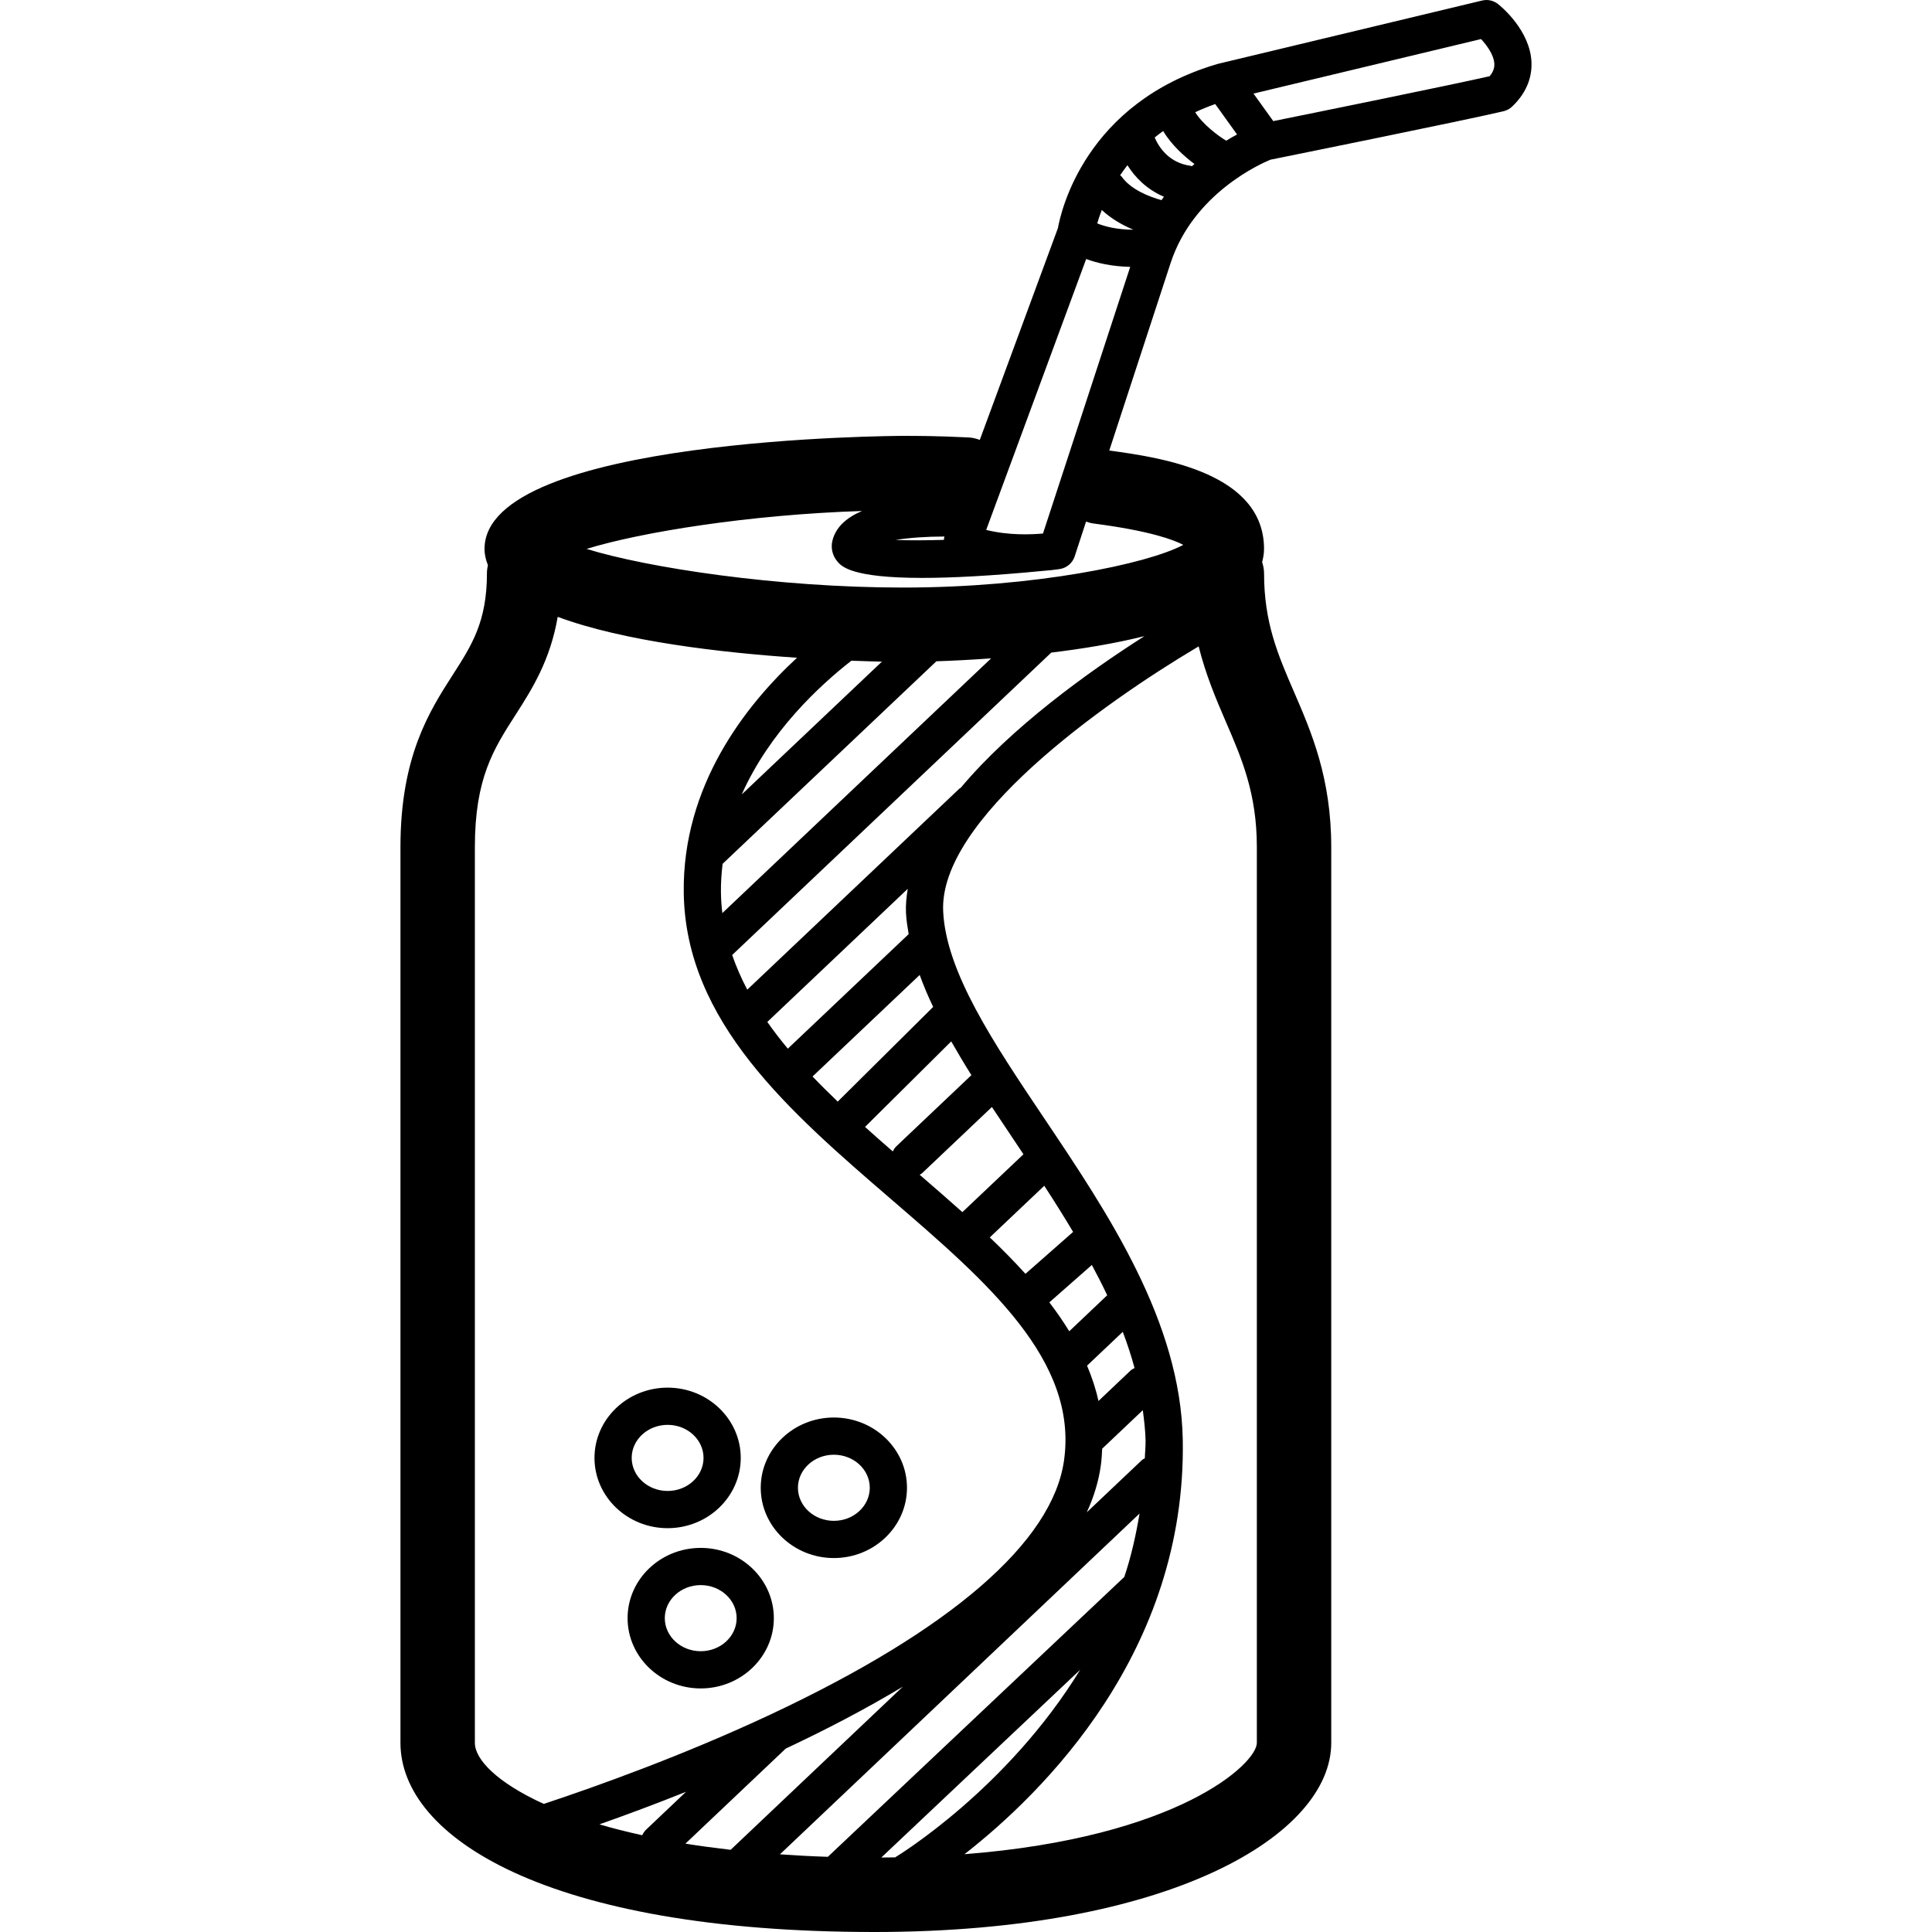 <?xml version="1.0" encoding="iso-8859-1"?>
<!-- Generator: Adobe Illustrator 19.1.0, SVG Export Plug-In . SVG Version: 6.00 Build 0)  -->
<svg version="1.1" id="Capa_1" xmlns="http://www.w3.org/2000/svg" xmlns:xlink="http://www.w3.org/1999/xlink" x="0px" y="0px"
	 viewBox="0 0 65.836 65.836" style="enable-background:new 0 0 65.836 65.836;" xml:space="preserve">
<g>
	<path d="M51.048,0.138c-0.153-0.121-0.352-0.166-0.542-0.12l-9.004,2.158c-0.007,0.002-0.013,0.006-0.02,0.008
		c-0.004,0.001-0.008,0-0.012,0.001c-4.488,1.327-5.317,5.011-5.42,5.59l-2.662,7.215c-0.119-0.044-0.243-0.076-0.376-0.083
		c-1.106-0.054-1.758-0.054-2.234-0.054c-0.143,0-14.267,0.044-14.267,3.852c0,0.195,0.045,0.377,0.115,0.552
		c-0.02,0.09-0.033,0.183-0.033,0.279c0,1.647-0.513,2.446-1.163,3.458c-0.795,1.238-1.784,2.779-1.784,5.872v30.525
		c0,3.208,4.994,6.445,16.151,6.445c10.111,0,15.567-3.321,15.567-6.445V28.866c0-2.357-0.675-3.916-1.27-5.292
		c-0.547-1.263-1.019-2.355-1.019-4.037c0-0.135-0.027-0.262-0.066-0.383c0.038-0.144,0.065-0.292,0.065-0.448
		c0-2.572-3.438-3.11-5.274-3.353l2.089-6.386c0-0.001,0.001-0.002,0.001-0.002c0.777-2.377,3.079-3.39,3.402-3.523
		c0.587-0.119,6.601-1.335,7.945-1.652c0.109-0.026,0.209-0.08,0.29-0.157c0.577-0.546,0.677-1.123,0.661-1.512
		C52.141,1.036,51.16,0.226,51.048,0.138z M32.183,18.283c-0.01,0.038-0.016,0.076-0.019,0.114
		c-0.622,0.018-1.189,0.021-1.647,0.003C30.978,18.325,31.567,18.283,32.183,18.283z M16.182,59.391V28.866
		c0-2.349,0.641-3.346,1.383-4.502c0.564-0.879,1.183-1.855,1.44-3.344c2.257,0.84,5.603,1.222,8.155,1.394
		c-1.753,1.621-3.908,4.357-3.86,8.005c0.057,4.406,3.626,7.481,7.077,10.455c3.273,2.821,6.365,5.485,5.881,8.897
		c-0.394,2.776-3.85,5.768-9.994,8.65c-2.975,1.395-5.927,2.451-7.733,3.05C16.937,60.746,16.182,59.954,16.182,59.391z
		 M38.312,53.737L28.21,63.274c-0.568-0.018-1.108-0.048-1.632-0.085l12.254-11.613C38.707,52.326,38.542,53.054,38.312,53.737z
		 M23.357,62.825l3.418-3.239c1.349-0.634,2.71-1.34,3.991-2.111l-5.868,5.56C24.36,62.972,23.841,62.904,23.357,62.825z
		 M37.73,44.138l-1.294,1.227c-0.205-0.334-0.43-0.663-0.678-0.985l1.448-1.274C37.391,43.448,37.566,43.792,37.73,44.138z
		 M38.662,46.618c-0.047,0.026-0.095,0.047-0.136,0.085l-1.094,1.038c-0.089-0.412-0.224-0.812-0.389-1.204l1.217-1.153
		C38.414,45.791,38.55,46.202,38.662,46.618z M37.511,49.949c0.028-0.198,0.038-0.39,0.048-0.583l1.384-1.312
		c0.044,0.345,0.088,0.689,0.094,1.039c0.004,0.205-0.02,0.398-0.025,0.6c-0.034,0.022-0.073,0.035-0.103,0.065l-1.875,1.776
		C37.271,51.017,37.435,50.489,37.511,49.949z M34.944,43.408c-0.382-0.422-0.789-0.836-1.215-1.242l1.856-1.759
		c0.339,0.52,0.667,1.044,0.983,1.572L34.944,43.408z M32.798,41.302c-0.001,0.001-0.001,0.003-0.003,0.004
		c-0.479-0.429-0.967-0.853-1.456-1.274c0.026-0.018,0.055-0.028,0.079-0.05l2.383-2.259c0.237,0.359,0.478,0.719,0.723,1.083
		c0.118,0.175,0.235,0.352,0.352,0.528L32.798,41.302z M31.799,34.312l-3.252,3.227c-0.294-0.282-0.583-0.566-0.858-0.856
		l3.651-3.46C31.47,33.583,31.624,33.946,31.799,34.312z M32.414,35.487c0.217,0.38,0.444,0.763,0.688,1.15l-2.556,2.423
		c-0.054,0.052-0.092,0.113-0.124,0.176c-0.318-0.276-0.634-0.554-0.945-0.834L32.414,35.487z M30.964,31.832l-4.118,3.903
		c-0.248-0.299-0.482-0.602-0.699-0.911l4.786-4.536c-0.045,0.274-0.073,0.548-0.06,0.82C30.885,31.348,30.923,31.59,30.964,31.832z
		 M32.739,26.845c-0.014,0.011-0.031,0.015-0.044,0.027l-7.23,6.852c-0.204-0.384-0.376-0.777-0.515-1.181l10.874-10.305
		c1.058-0.128,2.159-0.307,3.175-0.561C37.063,22.912,34.472,24.779,32.739,26.845z M24.615,31.115
		c-0.028-0.234-0.045-0.471-0.048-0.712c-0.004-0.331,0.02-0.651,0.057-0.967l7.285-6.902c0.505-0.017,1.142-0.047,1.865-0.099
		L24.615,31.115z M25.276,27.072c0.956-2.145,2.66-3.719,3.737-4.558c0.408,0.016,0.759,0.026,1.039,0.033L25.276,27.072z
		 M23.378,61.058l-1.354,1.284c-0.061,0.058-0.106,0.125-0.139,0.197c-0.52-0.116-1.013-0.238-1.458-0.371
		C21.303,61.859,22.307,61.487,23.378,61.058z M30.032,63.298l6.777-6.398c-2.494,4.07-6.201,6.33-6.307,6.393
		C30.347,63.296,30.189,63.297,30.032,63.298z M41.767,24.581c0.546,1.262,1.062,2.453,1.062,4.285v30.525
		c0,0.705-2.67,3.224-9.963,3.794c2.695-2.104,7.563-6.909,7.439-14.114c-0.07-4.034-2.545-7.721-4.728-10.972
		c-1.719-2.56-3.342-4.978-3.437-7.048c-0.143-3.105,5.384-7.053,8.706-9.025C41.089,22.998,41.439,23.821,41.767,24.581z
		 M40.323,18.567c-1.221,0.651-5.078,1.455-9.545,1.455c-4.315,0-8.724-0.678-10.789-1.317c1.841-0.569,5.546-1.169,9.387-1.292
		c-0.503,0.212-0.883,0.528-1.006,0.994c-0.068,0.258-0.007,0.524,0.167,0.729c0.137,0.162,0.473,0.557,2.89,0.557
		c0.994,0,2.34-0.067,4.168-0.244c0.315-0.024,0.516-0.058,0.529-0.06c0.232-0.04,0.423-0.204,0.497-0.428l0.388-1.186
		c0.085,0.031,0.174,0.054,0.267,0.066C39.183,18.089,39.992,18.394,40.323,18.567z M35.541,18.181
		c-0.419,0.035-1.154,0.069-1.935-0.123l3.407-9.232c0.365,0.135,0.863,0.254,1.501,0.268L35.541,18.181z M37.39,7.613
		c0.037-0.13,0.088-0.284,0.155-0.458c0.33,0.308,0.717,0.522,1.076,0.673C38.045,7.825,37.642,7.715,37.39,7.613z M39.58,6.82
		c-0.432-0.118-1.054-0.369-1.358-0.801c-0.014-0.02-0.035-0.03-0.051-0.048c0.076-0.113,0.159-0.226,0.248-0.341
		c0.249,0.394,0.641,0.818,1.244,1.074C39.635,6.742,39.608,6.781,39.58,6.82z M40.617,5.665c-0.015-0.003-0.026-0.012-0.042-0.014
		c-0.749-0.101-1.088-0.642-1.227-0.966c0.092-0.075,0.189-0.148,0.289-0.22c0.291,0.486,0.729,0.872,1.066,1.123
		C40.675,5.613,40.646,5.64,40.617,5.665z M41.785,4.794c-0.281-0.165-0.816-0.574-1.056-0.97c0.213-0.1,0.441-0.193,0.681-0.279
		l0.745,1.037C42.04,4.644,41.918,4.713,41.785,4.794z M50.763,2.597c-1.427,0.323-5.99,1.25-7.374,1.53l-0.674-0.938l7.754-1.858
		c0.195,0.21,0.439,0.538,0.453,0.845C50.926,2.273,50.911,2.416,50.763,2.597z"/>
	<path d="M23.878,52.747c-1.374,0-2.492,1.074-2.492,2.394c0,1.32,1.118,2.395,2.492,2.395c1.374,0,2.492-1.075,2.492-2.395
		C26.369,53.821,25.252,52.747,23.878,52.747z M23.878,56.268c-0.675,0-1.224-0.506-1.224-1.127c0-0.621,0.549-1.126,1.224-1.126
		c0.675,0,1.224,0.505,1.224,1.126C25.102,55.763,24.553,56.268,23.878,56.268z"/>
	<path d="M28.415,53.093c1.374,0,2.492-1.075,2.492-2.395c0-1.32-1.118-2.394-2.492-2.394c-1.374,0-2.492,1.074-2.492,2.394
		C25.923,52.018,27.041,53.093,28.415,53.093z M28.415,49.572c0.675,0,1.224,0.505,1.224,1.126c0,0.622-0.549,1.127-1.224,1.127
		c-0.675,0-1.224-0.506-1.224-1.127C27.191,50.077,27.74,49.572,28.415,49.572z"/>
	<path d="M25.242,49.68c0-1.32-1.118-2.394-2.492-2.394c-1.374,0-2.492,1.074-2.492,2.394c0,1.32,1.118,2.395,2.492,2.395
		C24.124,52.075,25.242,51,25.242,49.68z M21.526,49.68c0-0.621,0.549-1.126,1.224-1.126c0.675,0,1.224,0.505,1.224,1.126
		c0,0.622-0.549,1.127-1.224,1.127C22.075,50.807,21.526,50.301,21.526,49.68z"/>
</g>
<g>
</g>
<g>
</g>
<g>
</g>
<g>
</g>
<g>
</g>
<g>
</g>
<g>
</g>
<g>
</g>
<g>
</g>
<g>
</g>
<g>
</g>
<g>
</g>
<g>
</g>
<g>
</g>
<g>
</g>
</svg>
